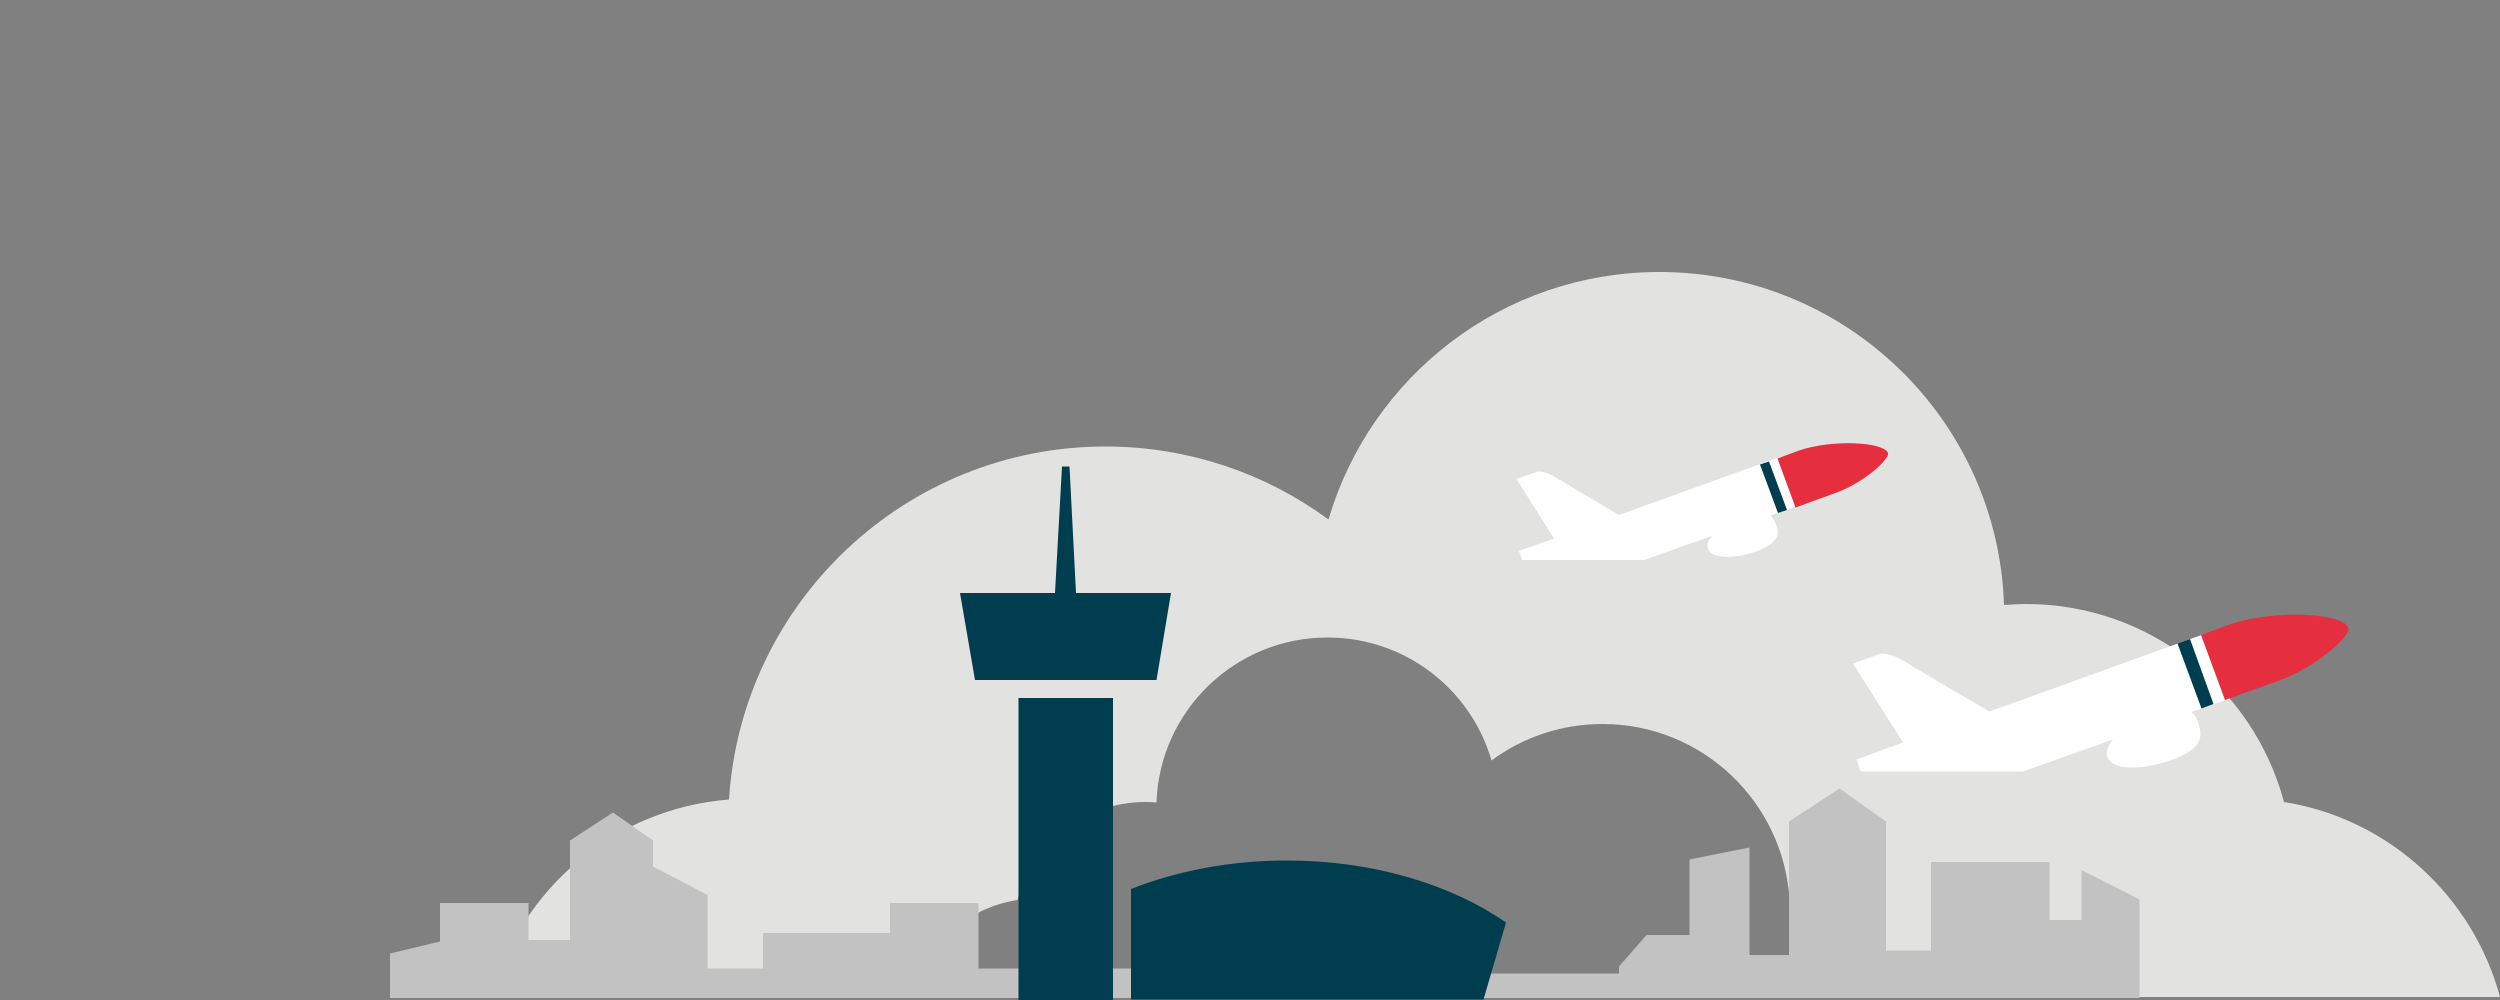 <?xml version="1.0" encoding="utf-8"?>
<!-- Generator: Adobe Illustrator 18.1.0, SVG Export Plug-In . SVG Version: 6.00 Build 0)  -->
<!DOCTYPE svg PUBLIC "-//W3C//DTD SVG 1.1//EN" "http://www.w3.org/Graphics/SVG/1.1/DTD/svg11.dtd">
<svg version="1.1" id="Ebene_1" xmlns="http://www.w3.org/2000/svg" xmlns:xlink="http://www.w3.org/1999/xlink" x="0px" y="0px"
	 width="500px" height="200px" viewBox="-281 495.5 500 200" enable-background="new -281 495.5 500 200" xml:space="preserve">
<rect x="-281" y="495.5" width="500" height="200" fill="#808080" stroke="none"/>
<g>
	<path fill="#E2E2E1" d="M175.8,655.9c-6.1-22.8-26.9-39.6-51.6-39.6c-1.5,0-2.9,0.1-4.4,0.2c-1.2-37-31.6-66.6-68.9-66.6
		c-31.4,0-57.8,20.9-66.2,49.5c-12.5-9.2-28-14.6-44.6-14.6c-40,0-72.8,31.2-75.3,70.6c-22.9,1.8-41.7,17.9-47.5,39.4h83.8
		c2.7-10,11-17.7,21.4-19.3c3-11.3,13.3-19.6,25.6-19.6c0.7,0,1.4,0,2.2,0.1C-49.1,637.7-34,623-15.5,623
		c15.6,0,28.7,10.4,32.8,24.6c6.2-4.6,13.9-7.3,22.2-7.3c19.9,0,36.1,15.5,37.4,35c11.4,0.9,20.7,8.9,23.6,19.6H219
		C213.6,674.8,196.7,659.2,175.8,655.9z"/>
	<g>
		<path fill="#FFFFFF" d="M157.3,637.9l7.6-2.7l-4.8-13l-43.2,15.6c-5.9-3.4-15.8-9.2-17.3-10.2c-2.2-1.4-4.4-1.4-4.4-1.4l-5.6,2
			l10,15.8l-9.3,3.4l0.8,2.4h32.5l18-6.4c-1,1.2-1.5,2.5-1.1,3.5c0.9,2.6,6.6,2.8,12.8,0.6c6.1-2.2,6.3-4.6,5.4-7.2
			C158.5,639.3,158,638.5,157.3,637.9z"/>
		<path fill="#E62F3E" d="M188.7,621.1c-1.1-3-14.7-3.8-23.8-0.7l-5.7,2.1l4.8,13l11.4-4.1C182.6,628.6,189.2,622.6,188.7,621.1z"/>
		<polygon fill="#003D4E" points="154.5,624.2 159.3,637.2 161.7,636.3 157,623.3 		"/>
	</g>
	<g>
		<path fill="#FFFFFF" d="M73.1,598.6l5.7-2l-3.6-9.8l-32.4,11.7c-4.4-2.6-11.8-7-13-7.7c-1.6-1.1-3.3-1-3.3-1l-4.2,1.5l7.5,11.9
			l-7,2.5l0.6,1.8h24.4l13.6-4.8c-0.8,0.9-1.1,1.8-0.8,2.6c0.7,1.9,5,2.1,9.6,0.5c4.6-1.7,4.7-3.5,4-5.4
			C74,599.8,73.6,599.1,73.1,598.6z"/>
		<path fill="#E62F3E" d="M96.6,586.1c-0.8-2.2-11-2.8-17.8-0.5l-4.3,1.6l3.6,9.8l8.5-3.1C92.1,591.8,97,587.2,96.6,586.1z"/>
		<polygon fill="#003D4E" points="71,588.4 74.6,598.1 76.4,597.5 72.8,587.8 		"/>
	</g>
	<polygon fill="#C3C2C3" points="146.9,695.1 146.9,675.4 135.3,669.5 135.3,679.5 128.9,679.5 128.9,667.9 105.2,667.9 
		105.2,685.6 96.2,685.6 96.2,659.8 86.9,653.2 76.8,659.8 76.8,686.5 68.9,686.5 68.9,665 56.9,667.4 56.9,682.5 48.3,682.5 
		42.8,688.8 42.8,690.2 11.7,690.2 11.7,695.1 	"/>
	<polygon fill="#C3C2C3" points="-175.3,695.1 -175.3,695.1 -163.6,695.1 -163.6,695.1 -152.9,695.1 -152.9,695.1 -53.5,695.1 
		-53.5,689.2 -85.3,689.2 -85.3,676.1 -103,676.1 -103,682.1 -128.4,682.1 -128.4,689.2 -139.5,689.2 -139.5,674.5 -150.4,668.8 
		-150.4,663.6 -158.4,658 -167,663.6 -167,683.5 -175.3,683.5 -175.3,676.1 -193,676.1 -193,683.8 -203,686.2 -203,695.1 	"/>
	<g>
		<path fill="#003D4E" d="M-23.6,667.6c-11.4,0-22.1,2.1-31.2,5.7v22.1h70.5l4.5-15.4C9.4,672.5-6.2,667.6-23.6,667.6z"/>
		<polygon fill="#003D4E" points="-46.8,614.1 -65.8,614.1 -67.1,588.8 -68.6,588.8 -70,614.1 -89,614.1 -86,631.5 -49.7,631.5 		
			"/>
		<rect x="-77.3" y="635.1" fill="#003D4E" width="18.9" height="60.4"/>
	</g>
</g>
</svg>
